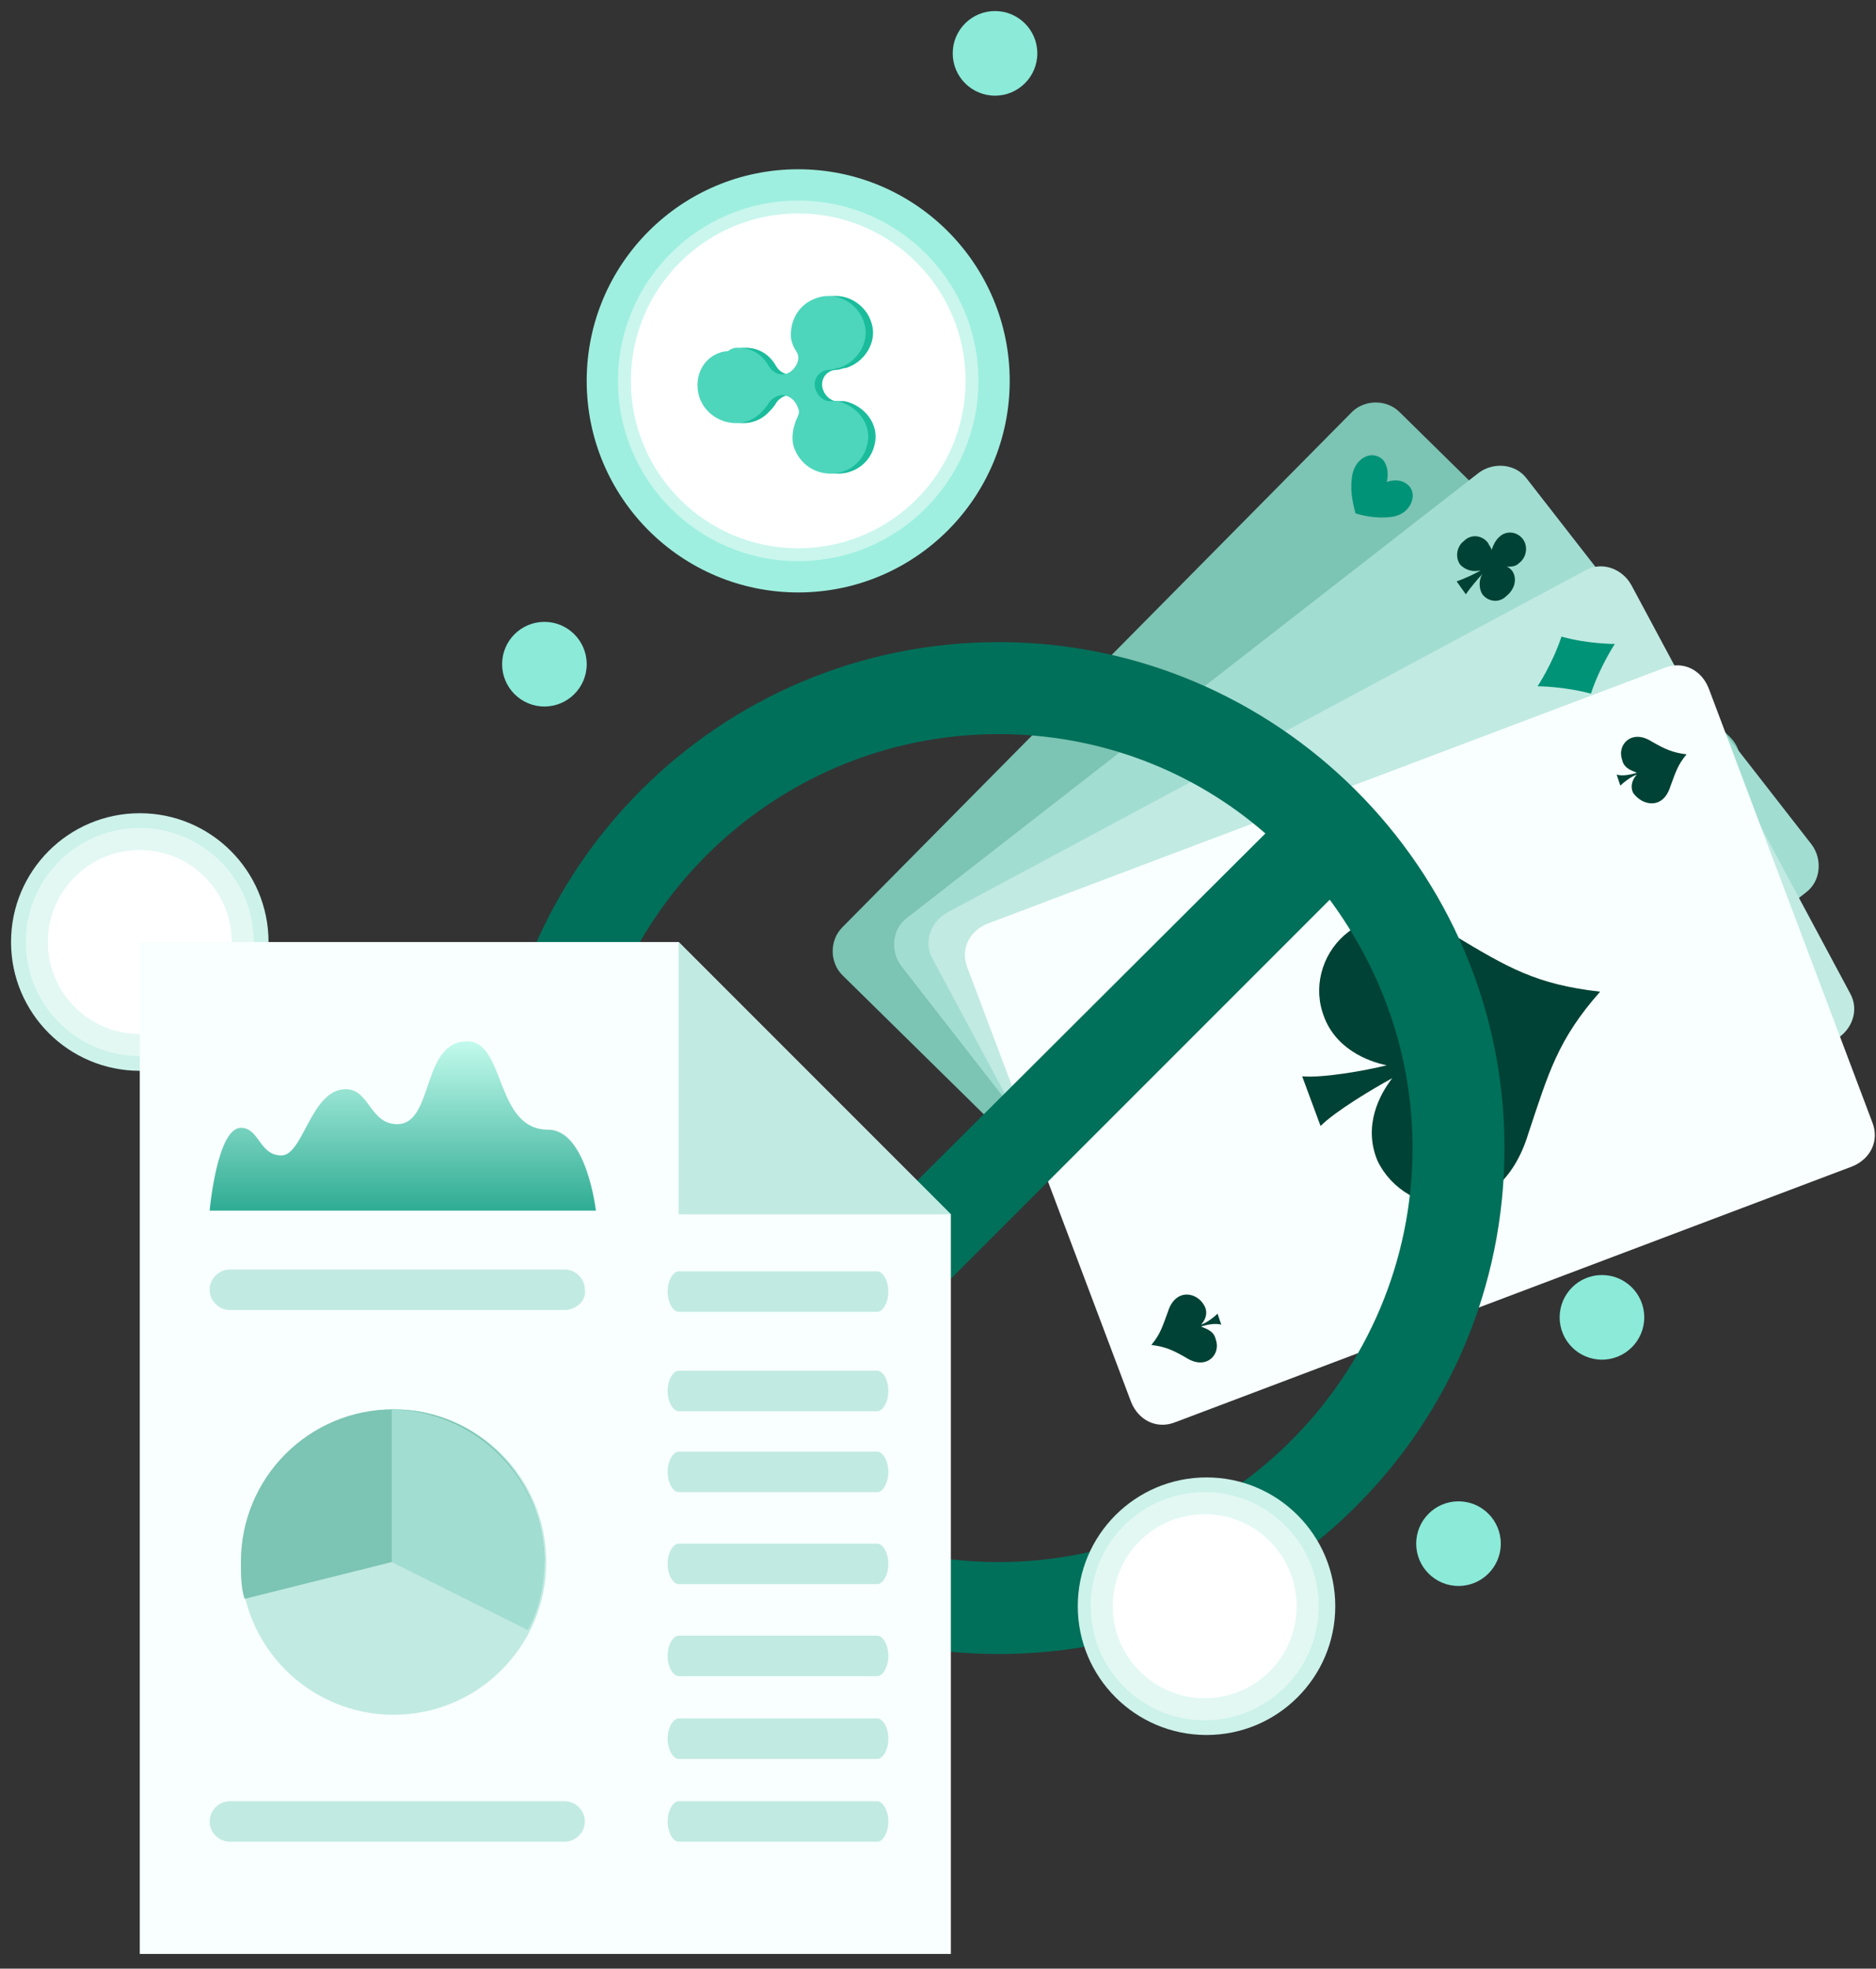 <svg width="102" height="107" viewBox="0 0 102 107" fill="none" xmlns="http://www.w3.org/2000/svg">
<rect x="0" y="0" width="102" height="107" fill="#333333" stroke="none"/>
<path d="M7 14C10.866 14 14 10.866 14 7C14 3.134 10.866 0 7 0C3.134 0 0 3.134 0 7C0 10.866 3.134 14 7 14Z" transform="translate(0.6 44.2)" fill="#CCF2EA"/>
<path opacity="0.45" d="M6.2 12.4C9.624 12.4 12.4 9.624 12.4 6.2C12.4 2.776 9.624 0 6.2 0C2.776 0 0 2.776 0 6.2C0 9.624 2.776 12.4 6.2 12.4Z" transform="translate(1.4 45)" fill="white"/>
<path d="M5 10C7.761 10 10 7.761 10 5C10 2.239 7.761 0 5 0C2.239 0 0 2.239 0 5C0 7.761 2.239 10 5 10Z" transform="translate(2.6 46.2)" fill="white"/>
<path d="M2.3 4.6C3.57 4.6 4.6 3.57 4.6 2.3C4.6 1.03 3.57 3.05176e-06 2.3 3.05176e-06C1.03 3.05176e-06 3.05176e-06 1.03 3.05176e-06 2.3C3.05176e-06 3.57 1.03 4.6 2.3 4.6Z" transform="translate(84.8 69.3)" fill="#8BEAD8"/>
<path d="M2.3 4.6C3.57 4.6 4.6 3.57 4.6 2.3C4.6 1.03 3.57 0 2.3 0C1.03 0 0 1.03 0 2.3C0 3.57 1.03 4.6 2.3 4.6Z" transform="translate(27.3 33.8)" fill="#8BEAD8"/>
<path d="M2.3 4.6C3.57 4.6 4.6 3.57 4.6 2.3C4.6 1.03 3.57 0 2.3 0C1.03 0 3.05176e-06 1.03 3.05176e-06 2.3C3.05176e-06 3.57 1.03 4.6 2.3 4.6Z" transform="translate(51.8 0.6)" fill="#8BEAD8"/>
<path d="M2.3 4.6C3.57 4.6 4.6 3.57 4.6 2.3C4.6 1.03 3.57 0 2.3 0C1.03 0 0 1.03 0 2.3C0 3.57 1.03 4.6 2.3 4.6Z" transform="translate(77 81.6)" fill="#8BEAD8"/>
<path d="M11.5 23C17.851 23 23 17.851 23 11.5C23 5.149 17.851 0 11.5 0C5.149 0 0 5.149 0 11.5C0 17.851 5.149 23 11.5 23Z" transform="translate(31.899 9.2)" fill="#9EEFDF"/>
<path opacity="0.45" d="M9.8 19.6C15.212 19.6 19.6 15.212 19.6 9.8C19.6 4.388 15.212 0 9.8 0C4.388 0 0 4.388 0 9.8C0 15.212 4.388 19.6 9.8 19.6Z" transform="translate(33.599 10.9)" fill="white"/>
<path d="M9.1 18.2C14.126 18.2 18.2 14.126 18.2 9.1C18.2 4.074 14.126 0 9.1 0C4.074 0 0 4.074 0 9.1C0 14.126 4.074 18.2 9.1 18.2Z" transform="translate(34.299 11.6)" fill="white"/>
<path d="M2.177 2.814C2.877 2.814 3.477 3.114 3.877 3.814C4.177 4.314 4.777 4.414 5.177 4.014C5.477 3.714 5.577 3.314 5.377 3.014C5.177 2.714 5.077 2.414 5.077 2.114C5.077 1.214 5.577 0.414 6.477 0.114C7.577 -0.286 8.777 0.414 9.077 1.514C9.377 2.514 8.677 3.614 7.677 3.914C7.477 3.914 7.377 4.014 7.177 4.014C6.777 4.014 6.377 4.314 6.377 4.814C6.377 5.214 6.677 5.614 7.077 5.714C7.277 5.714 7.377 5.714 7.577 5.714C8.577 5.914 9.377 6.814 9.277 7.814C9.177 8.714 8.577 9.414 7.677 9.614C6.677 9.814 5.677 9.314 5.277 8.314C5.077 7.814 5.177 7.214 5.377 6.714C5.477 6.514 5.577 6.314 5.477 6.114C5.377 5.814 5.177 5.514 4.777 5.414C4.477 5.314 4.077 5.514 3.877 5.814C3.777 6.014 3.577 6.214 3.377 6.414C2.277 7.414 0.477 6.814 0.077 5.414C-0.223 4.314 0.377 3.214 1.477 3.014C1.577 3.014 1.677 3.014 1.777 2.914C1.977 2.814 1.977 2.814 2.177 2.814Z" transform="translate(38.322 16.086)" fill="#1ABC9C"/>
<path d="M2.177 2.814C2.877 2.814 3.477 3.114 3.877 3.814C4.177 4.314 4.777 4.414 5.177 4.014C5.477 3.714 5.577 3.314 5.377 3.014C5.177 2.714 5.077 2.414 5.077 2.114C5.077 1.214 5.577 0.414 6.477 0.114C7.577 -0.286 8.777 0.414 9.077 1.514C9.377 2.514 8.677 3.614 7.677 3.914C7.477 3.914 7.377 4.014 7.177 4.014C6.777 4.014 6.377 4.314 6.377 4.814C6.377 5.214 6.677 5.614 7.077 5.714C7.277 5.714 7.377 5.714 7.577 5.714C8.577 5.914 9.377 6.814 9.277 7.814C9.177 8.714 8.577 9.414 7.677 9.614C6.677 9.814 5.677 9.314 5.277 8.314C5.077 7.814 5.177 7.214 5.377 6.714C5.477 6.514 5.577 6.314 5.477 6.114C5.377 5.814 5.177 5.514 4.777 5.414C4.477 5.314 4.077 5.514 3.877 5.814C3.777 6.014 3.577 6.214 3.377 6.414C2.277 7.414 0.477 6.814 0.077 5.414C-0.223 4.314 0.377 3.214 1.477 3.014C1.577 3.014 1.677 3.014 1.777 2.914C1.977 2.814 2.077 2.814 2.177 2.814Z" transform="translate(37.922 16.086)" fill="#4DD6BC"/>
<path d="M21.125 48.825C20.425 49.525 19.225 49.525 18.525 48.825L0.525 31.125C-0.175 30.425 -0.175 29.225 0.525 28.525L28.225 0.525C28.925 -0.175 30.125 -0.175 30.825 0.525L48.825 18.225C49.525 18.925 49.525 20.125 48.825 20.825L21.125 48.825Z" transform="translate(45.274 21.875)" fill="#7CC4B3"/>
<path d="M1.927 1.457C1.927 1.457 2.627 1.157 3.127 1.657C3.627 2.157 3.227 3.257 2.127 3.357C1.327 3.457 0.527 3.257 0.227 3.157C0.127 2.757 -0.073 2.057 0.027 1.257C0.127 0.157 1.127 -0.343 1.727 0.257C2.127 0.757 1.927 1.457 1.927 1.457Z" transform="translate(73.472 24.743)" fill="#009377"/>
<path d="M18.486 47.386C17.686 47.986 16.486 47.886 15.886 47.086L0.386 27.186C-0.214 26.386 -0.114 25.186 0.686 24.586L31.786 0.386C32.586 -0.214 33.786 -0.114 34.386 0.686L49.886 20.586C50.486 21.386 50.386 22.586 49.586 23.186L18.486 47.386Z" transform="translate(48.613 25.314)" fill="#A2DDD2"/>
<path d="M12 8.414C11.6 8.014 11.2 7.614 10.7 7.414C11.7 7.614 12.9 7.414 13.8 6.714C15.5 5.414 15.8 3.014 14.5 1.414C13.2 -0.186 10.8 -0.486 9.2 0.814C8.3 1.514 7.8 2.514 7.7 3.614C7.6 3.114 7.4 2.614 7 2.114C5.7 0.514 3.3 0.214 1.7 1.514C-1.54972e-06 2.814 -0.3 5.214 1 6.814C2.1 8.114 3.9 8.514 5.4 7.914C4.2 8.614 1.4 10.114 1.52588e-06 10.514L2.1 13.213C2.8 11.914 4.9 9.614 5.9 8.614C4.9 9.914 4.9 11.813 5.9 13.114C7.2 14.714 9.6 15.014 11.2 13.713C12.9 12.414 13.2 10.014 12 8.414Z" transform="translate(66.899 41.687)" fill="black"/>
<path d="M3 2.055C2.9 1.955 2.8 1.855 2.7 1.855C3 1.855 3.2 1.855 3.4 1.655C3.8 1.355 3.9 0.755 3.6 0.355C3.3 -0.045 2.7 -0.145 2.3 0.255C2.1 0.455 2 0.655 1.9 0.955C1.9 0.855 1.8 0.755 1.7 0.555C1.4 0.155 0.8 0.055 0.4 0.455C-1.51992e-06 0.755 -0.1 1.355 0.2 1.755C0.5 2.055 0.9 2.155 1.3 2.055C1 2.255 0.3 2.555 -3.05176e-06 2.655L0.5 3.355C0.7 3.055 1.2 2.455 1.4 2.255C1.2 2.555 1.2 3.055 1.4 3.355C1.7 3.755 2.3 3.855 2.7 3.455C3.2 3.055 3.3 2.455 3 2.055Z" transform="translate(79.199 28.945)" fill="#004235"/>
<path d="M14.618 44.318C13.718 44.818 12.618 44.418 12.118 43.518L0.218 21.318C-0.282 20.418 0.118 19.318 1.018 18.818L35.718 0.218C36.618 -0.282 37.718 0.118 38.218 1.018L50.118 23.218C50.618 24.118 50.218 25.218 49.318 25.718L14.618 44.318Z" transform="translate(50.481 30.782)" fill="#C1EAE2"/>
<path d="M16.9 1.5C16.9 1.5 13.8 6.5 11.7 12.1C5.9 10.7 3.05176e-06 10.6 3.05176e-06 10.6C3.05176e-06 10.6 3.1 5.6 5.2 7.62939e-07C11.1 1.4 16.9 1.5 16.9 1.5Z" transform="translate(67.8 47.2)" fill="#CB2228"/>
<path d="M4.2 0.4C4.2 0.4 3.4 1.6 2.9 3.1C1.4 2.7 -1.52588e-06 2.7 -1.52588e-06 2.7C-1.52588e-06 2.7 0.8 1.5 1.3 -1.52588e-06C2.7 0.4 4.2 0.4 4.2 0.4Z" transform="translate(83.6 34.6)" fill="#009377"/>
<path d="M11.438 41.138C10.438 41.538 9.438 41.038 9.038 40.038L0.138 16.438C-0.262 15.438 0.238 14.438 1.238 14.038L38.038 0.138C39.038 -0.262 40.038 0.238 40.438 1.238L49.338 24.838C49.738 25.838 49.238 26.838 48.238 27.238L11.438 41.138Z" transform="translate(52.461 36.162)" fill="#F8FFFE"/>
<path d="M0.9 0.938C0.6 1.738 0.5 2.138 -1.52588e-06 2.738C0.8 2.838 1.2 3.038 1.9 3.438C3 4.138 3.8 3.238 3.5 2.438C3.4 1.938 2.9 1.838 2.7 1.738C3 1.638 3.5 1.538 3.8 1.638L3.6 1.038C3.4 1.238 3 1.538 2.7 1.638C2.9 1.438 3.1 1.038 2.9 0.638C2.5 -0.162 1.3 -0.362 0.9 0.938Z" transform="translate(62.6 70.362)" fill="#004235"/>
<path d="M12.3 11.775C13.4 8.475 13.9 6.675 16.2 4.075C12.7 3.675 11.2 2.775 8.2 0.975C3.5 -1.825 0.1 1.975 1.1 5.175C1.7 7.175 3.6 7.875 4.6 8.075C3.4 8.375 1.1 8.775 3.05176e-06 8.675L1 11.375C1.8 10.575 3.8 9.375 4.9 8.775C4.2 9.675 3.3 11.375 4.1 13.275C5.6 16.375 10.7 17.075 12.3 11.775Z" transform="translate(70.8 49.825)" fill="#004235"/>
<path d="M2.9 2.752C3.2 1.952 3.3 1.552 3.8 0.952C3 0.852 2.6 0.652 1.9 0.252C0.8 -0.448 -3.06964e-06 0.452 0.3 1.252C0.4 1.752 0.9 1.852 1.1 1.952C0.8 2.052 0.3 2.152 1.52588e-06 2.052L0.2 2.652C0.4 2.452 0.8 2.152 1.1 2.052C0.9 2.252 0.7 2.652 0.9 3.052C1.4 3.752 2.5 3.952 2.9 2.752Z" transform="translate(87.899 40.048)" fill="#004235"/>
<path d="M27.5 1.52588e-06C12.3 1.52588e-06 -7.62939e-07 12.3 -7.62939e-07 27.5C-7.62939e-07 42.7 12.3 55 27.5 55C42.7 55 55 42.7 55 27.5C55 12.3 42.6 1.52588e-06 27.5 1.52588e-06ZM5 27.5C5 15.1 15.1 5 27.5 5C33 5 38.1 7 42 10.4L10.3 42C7 38.1 5 33 5 27.5ZM27.5 50C22.4 50 17.8 48.3 14 45.5L45.5 14C48.3 17.8 50 22.4 50 27.5C50 39.9 39.9 50 27.5 50Z" transform="translate(26.8 34.9)" fill="#00705A"/>
<path d="M44.1 55H3.8147e-07V-3.05176e-06H29.3L44.1 14.8V55Z" transform="translate(7.6 51.2)" fill="#F8FFFE"/>
<path d="M14.8 14.8H1.52588e-06V-3.05176e-06L14.8 14.8Z" transform="translate(36.899 51.2)" fill="#C1EAE2"/>
<path d="M11.4 2.2H0.6C0.3 2.2 -7.62939e-07 1.7 -7.62939e-07 1.1C-7.62939e-07 0.5 0.3 1.52588e-06 0.6 1.52588e-06H11.4C11.7 1.52588e-06 12 0.5 12 1.1C12 1.7 11.7 2.2 11.4 2.2Z" transform="translate(36.3 78.9)" fill="#C1EAE2"/>
<path d="M11.4 2.2H0.6C0.3 2.2 -7.62939e-07 1.7 -7.62939e-07 1.1C-7.62939e-07 0.5 0.3 0 0.6 0H11.4C11.7 0 12 0.5 12 1.1C12 1.7 11.7 2.2 11.4 2.2Z" transform="translate(36.3 74.5)" fill="#C1EAE2"/>
<path d="M11.4 2.2H0.6C0.3 2.2 -7.62939e-07 1.7 -7.62939e-07 1.1C-7.62939e-07 0.5 0.3 -1.52588e-06 0.6 -1.52588e-06H11.4C11.7 -1.52588e-06 12 0.5 12 1.1C12 1.7 11.7 2.2 11.4 2.2Z" transform="translate(36.3 69.1)" fill="#C1EAE2"/>
<path d="M11.4 2.2H0.6C0.3 2.2 -7.62939e-07 1.7 -7.62939e-07 1.1C-7.62939e-07 0.5 0.3 1.52588e-06 0.6 1.52588e-06H11.4C11.7 1.52588e-06 12 0.5 12 1.1C12 1.7 11.7 2.2 11.4 2.2Z" transform="translate(36.3 83.9)" fill="#C1EAE2"/>
<path d="M11.4 2.2H0.6C0.3 2.2 -7.62939e-07 1.7 -7.62939e-07 1.1C-7.62939e-07 0.5 0.3 1.52588e-06 0.6 1.52588e-06H11.4C11.7 1.52588e-06 12 0.5 12 1.1C12 1.7 11.7 2.2 11.4 2.2Z" transform="translate(36.3 88.9)" fill="#C1EAE2"/>
<path d="M11.4 2.2H0.6C0.3 2.2 -7.62939e-07 1.7 -7.62939e-07 1.1C-7.62939e-07 0.5 0.3 1.52588e-06 0.6 1.52588e-06H11.4C11.7 1.52588e-06 12 0.5 12 1.1C12 1.7 11.7 2.2 11.4 2.2Z" transform="translate(36.3 97.9)" fill="#C1EAE2"/>
<path d="M11.4 2.2H0.6C0.3 2.2 -7.62939e-07 1.7 -7.62939e-07 1.1C-7.62939e-07 0.5 0.3 1.52588e-06 0.6 1.52588e-06H11.4C11.7 1.52588e-06 12 0.5 12 1.1C12 1.7 11.7 2.2 11.4 2.2Z" transform="translate(36.3 93.4)" fill="#C1EAE2"/>
<path d="M-3.8147e-07 9.2C-3.8147e-07 9.2 0.4 4.7 1.7 4.7C2.7 4.7 2.7 6.2 3.9 6.2C5.1 6.2 5.5 2.6 7.4 2.6C8.7 2.6 8.7 4.5 10.2 4.5C12.2 4.5 11.5 -1.52588e-06 14 -1.52588e-06C16.1 -1.52588e-06 15.5 4.8 18.4 4.8C20.5 4.8 21 9.2 21 9.2H-3.8147e-07Z" transform="translate(11.399 56.6)" fill="url(#paint0_linear)"/>
<path d="M8.3 16.6C12.884 16.6 16.6 12.884 16.6 8.3C16.6 3.716 12.884 0 8.3 0C3.716 0 0 3.716 0 8.3C0 12.884 3.716 16.6 8.3 16.6Z" transform="translate(13.1 76.6)" fill="#C1EAE2"/>
<path d="M16.5 8.3H8.2L0.2 10.3C-7.59959e-07 9.7 3.8147e-07 9 3.8147e-07 8.3C3.8147e-07 3.7 3.7 -1.52588e-06 8.3 -1.52588e-06C12.9 -1.52588e-06 16.5 3.8 16.5 8.3Z" transform="translate(13.1 76.6)" fill="#7CC4B3"/>
<path d="M8.3 8.3C8.3 9.6 8 10.9 7.4 12L-7.62939e-07 8.3V-1.52588e-06C4.6 0.1 8.3 3.8 8.3 8.3Z" transform="translate(21.3 76.6)" fill="#A2DDD2"/>
<path d="M19.3 2.2H1.1C0.5 2.2 -3.8147e-07 1.7 -3.8147e-07 1.1C-3.8147e-07 0.5 0.5 1.52588e-06 1.1 1.52588e-06H19.3C19.9 1.52588e-06 20.4 0.5 20.4 1.1C20.4 1.7 19.9 2.2 19.3 2.2Z" transform="translate(11.399 97.9)" fill="#C1EAE2"/>
<path d="M19.3 2.2H1.1C0.5 2.2 -3.8147e-07 1.7 -3.8147e-07 1.1C-3.8147e-07 0.5 0.5 0 1.1 0H19.3C19.9 0 20.4 0.5 20.4 1.1C20.5 1.7 19.9 2.2 19.3 2.2Z" transform="translate(11.399 69)" fill="#C1EAE2"/>
<path d="M7 14C10.866 14 14 10.866 14 7C14 3.134 10.866 3.05176e-06 7 3.05176e-06C3.134 3.05176e-06 0 3.134 0 7C0 10.866 3.134 14 7 14Z" transform="translate(58.6 80.3)" fill="#CCF2EA"/>
<path opacity="0.45" d="M6.2 12.4C9.624 12.4 12.4 9.624 12.4 6.2C12.4 2.776 9.624 0 6.2 0C2.776 0 3.05176e-06 2.776 3.05176e-06 6.2C3.05176e-06 9.624 2.776 12.4 6.2 12.4Z" transform="translate(59.3 81.1)" fill="white"/>
<path d="M5 10C7.761 10 10 7.761 10 5C10 2.239 7.761 3.05176e-06 5 3.05176e-06C2.239 3.05176e-06 0 2.239 0 5C0 7.761 2.239 10 5 10Z" transform="translate(60.5 82.3)" fill="white"/>
<defs>
<linearGradient id="paint0_linear" x2="1" gradientUnits="userSpaceOnUse" gradientTransform="translate(16.459 0.12) scale(12.014) rotate(90)">
<stop stop-color="#C0F9EB"/>
<stop offset="1" stop-color="#009377"/>
</linearGradient>
</defs>
</svg>

